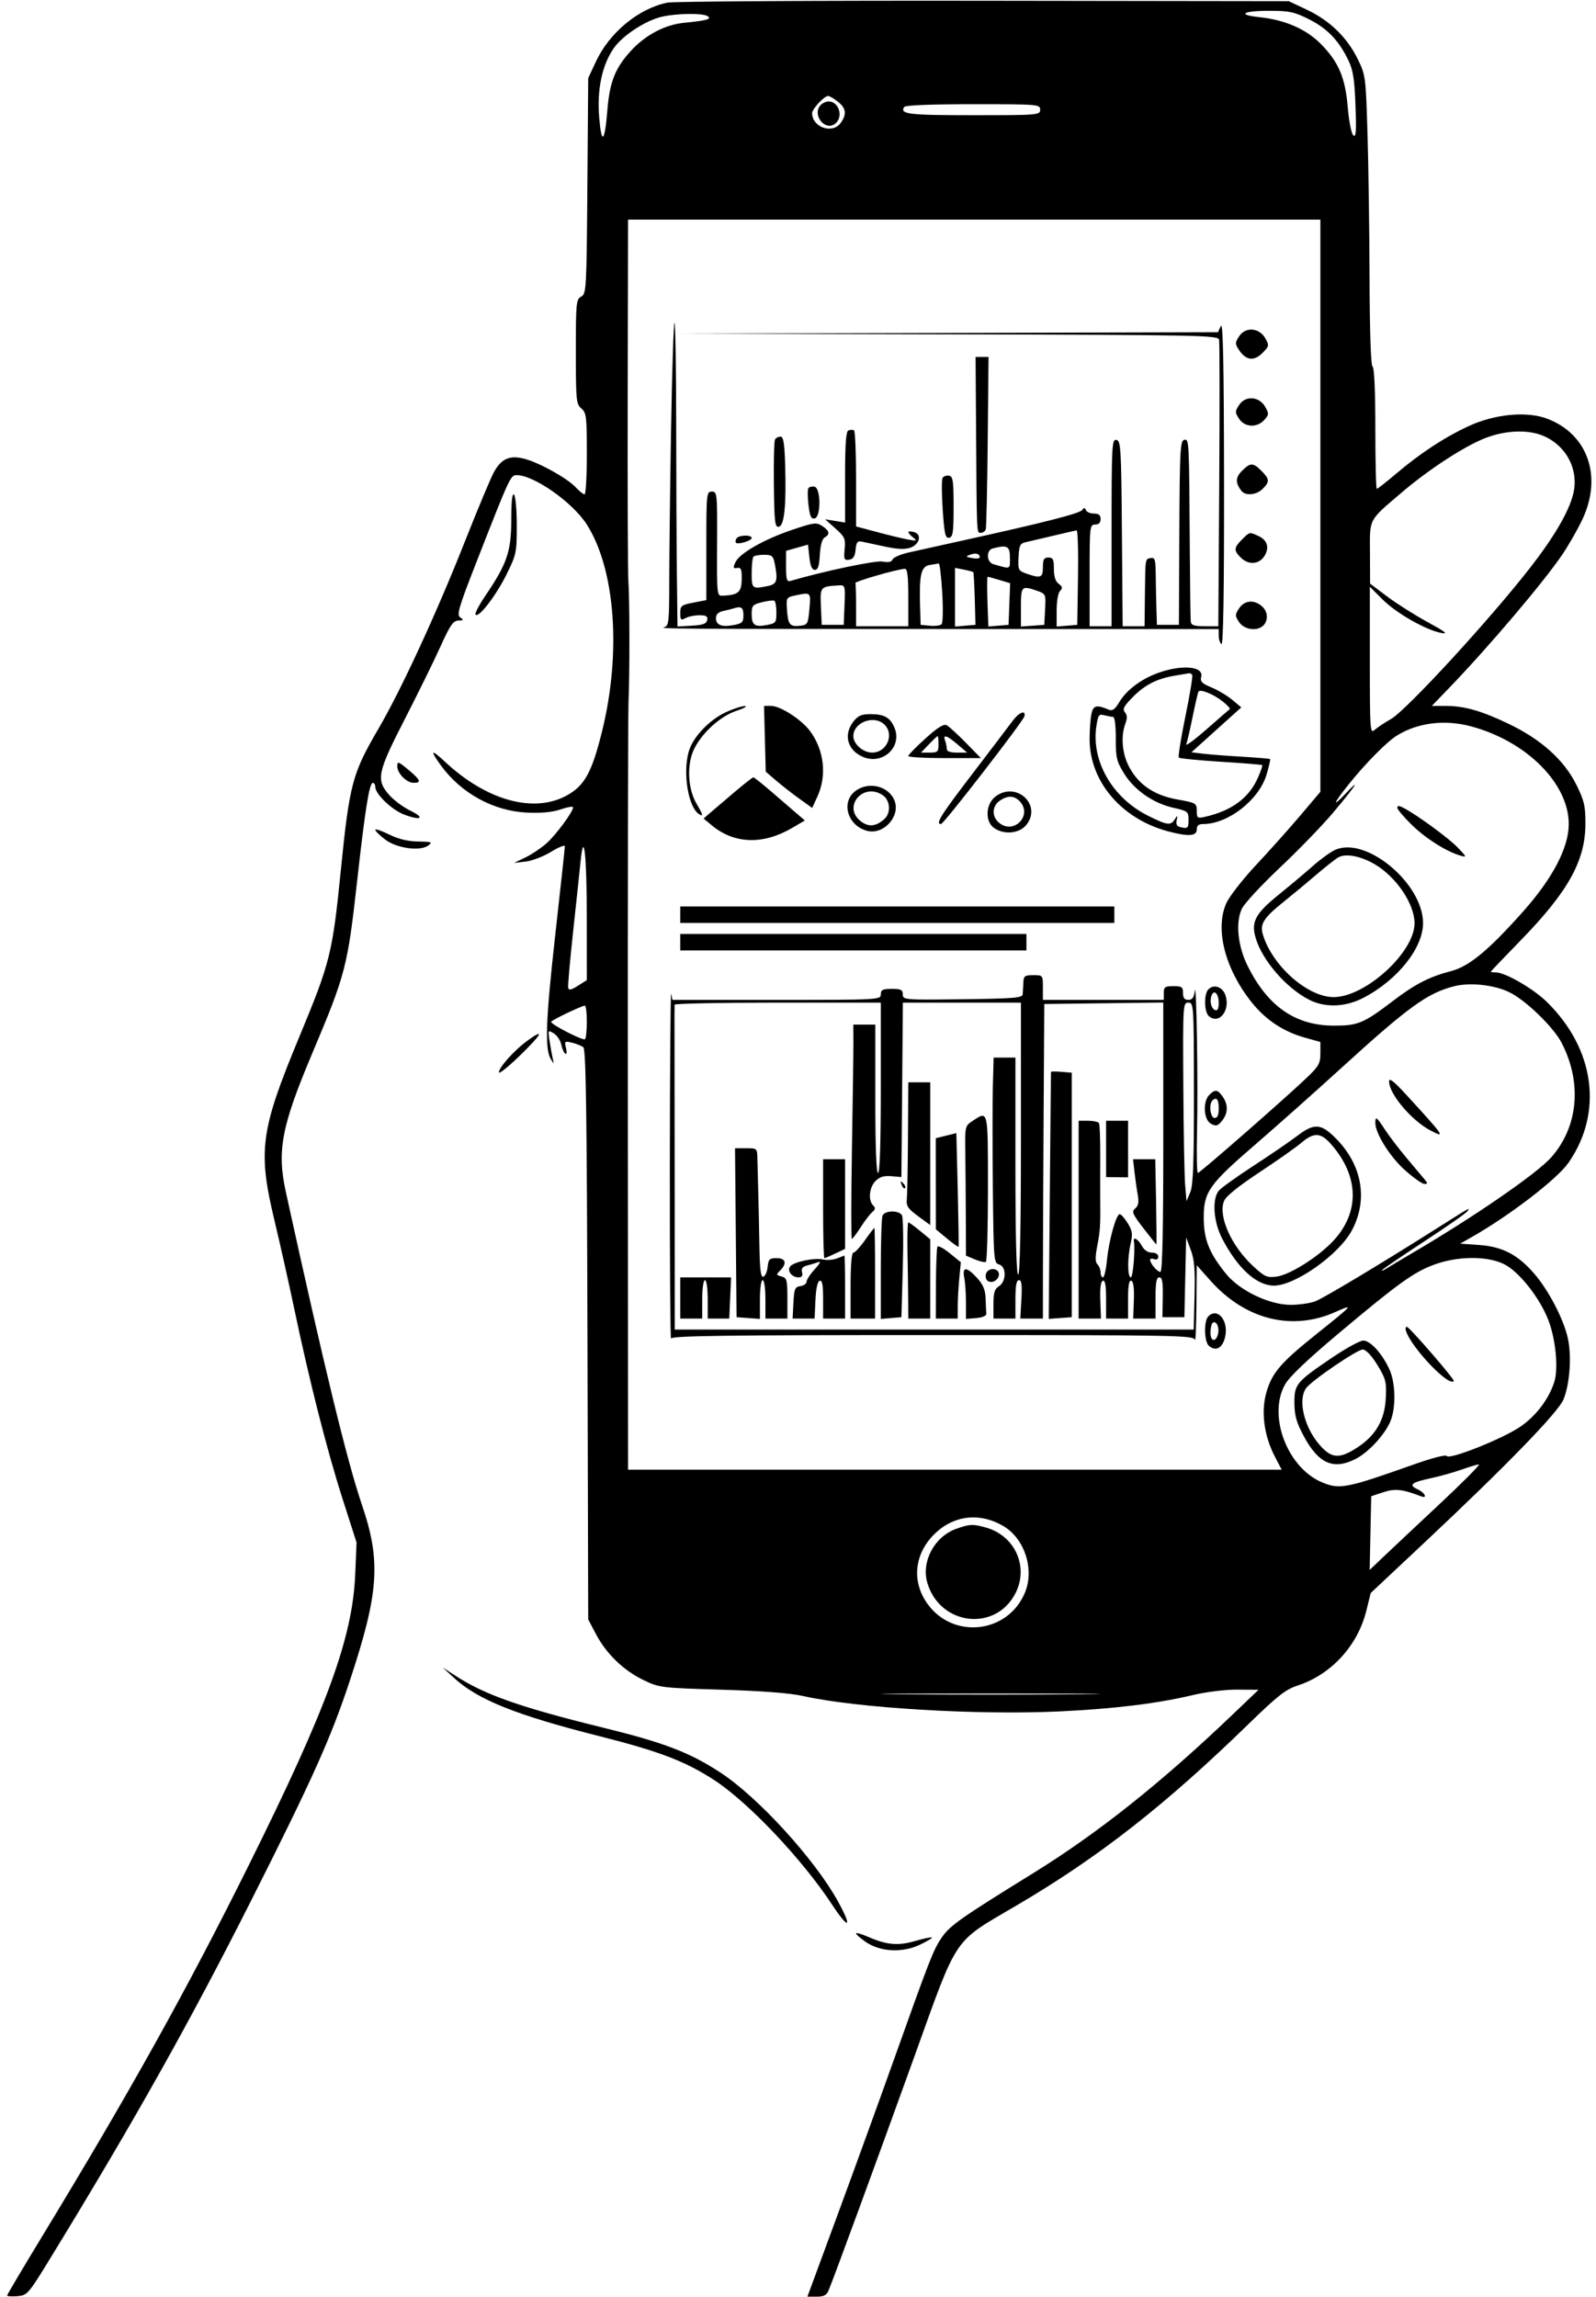 <svg width="214" height="308" viewBox="0 0 214 308" fill="none" xmlns="http://www.w3.org/2000/svg">
<path fill-rule="evenodd" clip-rule="evenodd" d="M89.499 0.352C85.639 1.128 81.725 4.354 79.901 8.263L78.87 10.473L78.758 24.93C78.65 38.817 78.618 39.402 77.929 39.77C77.257 40.13 77.212 40.595 77.212 47.144C77.212 53.678 77.26 54.175 77.949 54.765C78.624 55.343 78.686 55.852 78.686 60.839C78.686 63.834 78.549 66.284 78.381 66.284C78.214 66.284 77.675 65.855 77.184 65.33C76.043 64.113 72.323 62.043 70.335 61.519C68.363 60.999 67.247 61.48 66.239 63.282C65.826 64.021 64.069 68.216 62.335 72.604C58.509 82.282 53.782 92.517 50.708 97.776C47.246 103.699 46.859 105.155 45.712 116.568C44.577 127.865 44.296 128.992 40.125 139.04C34.905 151.613 34.551 154.26 36.82 163.722C37.549 166.761 38.737 172.066 39.46 175.51C41.498 185.217 43.849 194.471 45.919 200.929L47.808 206.823L47.632 211.059C47.277 219.609 43.852 228.976 33.361 250.081C25.053 266.796 17.461 280.432 5.605 299.935C3.048 304.141 0.956 307.674 0.956 307.786C0.956 307.898 1.576 307.938 2.333 307.875C3.68 307.763 3.781 307.643 6.975 302.419C18.16 284.123 25.489 271.059 33.735 254.713C41.851 238.626 44.342 233.085 46.845 225.54C50.817 213.567 51.114 209.388 48.535 201.787C46.525 195.862 43.564 183.691 38.333 159.854C37.114 154.297 37.731 151.044 41.861 141.25C46.377 130.541 46.59 129.717 47.926 117.782C48.972 108.429 49.53 104.964 49.989 104.964C50.171 104.964 50.32 105.207 50.32 105.504C50.32 106.465 52.522 108.584 54.178 109.216C56.45 110.084 57.077 109.69 55.013 108.691C54.071 108.235 52.795 107.286 52.178 106.584C50.394 104.552 50.591 103.604 54.302 96.371C56.088 92.891 58.239 88.511 59.084 86.637C60.355 83.817 60.765 83.225 61.456 83.207C62.168 83.189 62.206 83.127 61.713 82.79C61.206 82.444 61.484 81.501 63.962 75.168C68.385 63.863 68.458 63.706 69.292 63.709C71.604 63.718 76.769 67.35 78.659 70.294C82.511 76.298 83.339 87.546 80.707 98.142C79.36 103.564 78.377 105.347 76.017 106.649C71.568 109.102 65.202 107.335 59.621 102.098C57.805 100.393 57.622 100.571 59.098 102.606C61.825 106.367 66.148 108.741 70.662 108.957C72.581 109.049 74.048 108.908 75.174 108.524C76.092 108.212 76.844 108.083 76.844 108.239C76.844 108.842 74.522 111.985 73.253 113.099C72.519 113.743 71.245 114.591 70.421 114.984L68.923 115.697L70.482 115.524C71.339 115.429 72.872 114.839 73.889 114.213C74.906 113.587 75.738 113.255 75.738 113.475C75.738 113.695 75.159 119.046 74.451 125.366C73.169 136.807 73.033 140.684 73.863 142.021C74.286 142.701 74.294 142.7 74.125 141.987C74.029 141.582 73.839 140.534 73.702 139.658C73.46 138.1 73.471 138.077 74.251 138.553C74.689 138.821 75.141 139.499 75.256 140.06C75.371 140.622 75.616 141.174 75.801 141.289C75.992 141.407 76.032 141.079 75.893 140.526C75.663 139.611 75.709 139.57 76.707 139.809C77.289 139.949 77.968 140.222 78.217 140.418C78.568 140.694 78.691 149.32 78.769 178.956L78.87 217.138L79.905 219.104C81.293 221.738 83.604 223.976 86.26 225.257C88.406 226.292 88.607 226.317 96.736 226.56C102.127 226.721 105.927 227.011 107.604 227.392C114.765 229.015 131.081 229.997 142.112 229.469C149.478 229.116 155.165 228.417 159.993 227.27C161.77 226.848 164.316 226.539 165.93 226.55L168.756 226.568L165.072 230.085C155.633 239.097 147.154 245.831 138.548 251.152C128.805 257.175 127.364 258.188 126.278 259.782C125.142 261.447 124.73 262.502 119.626 276.816C117.82 281.881 114.524 290.958 112.301 296.985L108.261 307.945H109.506C110.449 307.945 110.835 307.744 111.098 307.116C111.82 305.392 117.631 289.548 122.55 275.895C128.552 259.232 127.637 260.588 136.338 255.47C147.367 248.983 156.204 242.068 167.467 231.109C171.319 227.36 172.387 226.525 174.005 225.998C178.491 224.535 182.05 220.655 183.207 215.964L183.791 213.599L191.193 206.651C201.954 196.549 208.9 189.396 209.631 187.661C210.495 185.61 210.762 181.733 210.203 179.337C209.606 176.771 207.65 173.029 205.747 170.81C203.546 168.245 201.474 167.158 198.363 166.935L195.791 166.751L197.262 165.916C202.432 162.979 208.794 158.095 210.323 155.889C214.996 149.145 213.842 140.639 207.397 134.328C205.585 132.553 201.824 130.383 200.562 130.383C200.19 130.383 199.886 130.341 199.889 130.291C199.891 130.24 201.673 128.373 203.849 126.141C210.254 119.573 212.564 115.431 212.583 110.482C212.592 108.082 212.432 107.382 211.382 105.251C209.748 101.93 206.653 99.142 202.279 97.051C198.568 95.276 196.34 94.649 193.746 94.649H191.986L194.208 92.347C199.53 86.834 206.918 78.134 209.471 74.375C210.312 73.137 211.524 71.017 212.164 69.665C214.887 63.913 212.918 58.227 207.484 56.151C204.731 55.1 200.424 55.506 196.893 57.149C193.639 58.663 190.422 60.78 187.13 63.572C185.85 64.658 184.715 65.547 184.608 65.547C184.5 65.547 184.412 61.91 184.412 57.464C184.412 52.473 184.272 49.294 184.044 49.154C183.812 49.01 183.661 44.594 183.637 37.251C183.615 30.83 183.491 22.096 183.36 17.841C183.128 10.264 183.101 10.06 182.048 7.914C180.627 5.022 178.304 2.762 175.277 1.327L172.808 0.158L131.917 0.102C109.427 0.071 90.339 0.184 89.499 0.352ZM175.507 2.579C177.952 3.8 179.524 5.435 180.787 8.067C181.432 9.409 181.62 10.602 181.75 14.157C181.879 17.693 181.819 18.489 181.449 18.136C181.194 17.893 180.864 16.202 180.712 14.371C180.382 10.385 179.469 8.262 177.039 5.829C175.101 3.889 172.257 2.657 168.91 2.307C165.808 1.983 166.607 1.448 170.192 1.448C172.86 1.448 173.527 1.589 175.507 2.579ZM94.875 2.165C95.496 2.557 94.785 2.758 91.7 3.061C89.169 3.309 86.563 4.68 84.624 6.784C82.498 9.09 81.748 10.968 81.442 14.751C81.089 19.113 80.656 19.507 80.343 15.749C80.029 11.991 80.737 8.665 82.328 6.421C83.537 4.715 86.608 2.723 88.783 2.234C90.788 1.783 94.21 1.744 94.875 2.165ZM112.343 13.631C113.452 14.503 113.562 15.296 112.74 16.469C111.654 18.021 108.893 17.084 108.893 15.163C108.893 14.613 110.523 12.867 111.037 12.867C111.222 12.867 111.809 13.211 112.343 13.631ZM110.072 14.046C108.791 15.328 110.63 17.709 112.013 16.561C113.113 15.648 112.483 13.604 111.103 13.604C110.779 13.604 110.315 13.803 110.072 14.046ZM139.469 14.709C139.469 15.426 139.224 15.446 130.465 15.446C121.789 15.446 120.636 15.308 121.234 14.341C121.376 14.111 124.861 13.973 130.465 13.973C139.224 13.973 139.469 13.993 139.469 14.709ZM177.045 67.804V106.163L174.374 109.321C172.905 111.057 170.229 114.051 168.429 115.973C166.628 117.895 164.826 120.211 164.423 121.12C162.892 124.583 164.248 129.891 167.809 134.37C169.684 136.728 172.066 138.317 174.926 139.119L177.045 139.713V141.232C177.045 142.563 176.828 142.96 175.295 144.432C172.511 147.105 160.89 157.275 160.618 157.275C160.483 157.275 160.431 154.747 160.503 151.657C160.652 145.231 160.424 131.069 160.201 132.869C160.091 133.757 159.868 134.066 159.339 134.066C158.824 134.066 158.625 133.811 158.625 133.146C158.625 132.339 158.466 132.225 157.336 132.225C156.206 132.225 156.047 132.339 156.047 133.146V134.066H147.942H139.838V132.409C139.838 130.76 139.831 130.751 138.548 130.751C137.397 130.751 137.254 130.86 137.217 131.764C137.193 132.321 137.152 133.026 137.124 133.33C137.082 133.799 135.868 133.897 129.062 133.982C121.237 134.079 121.05 134.064 121.05 133.337C121.05 132.715 120.809 132.593 119.576 132.593C118.349 132.593 118.103 132.716 118.103 133.33C118.103 134.054 117.857 134.066 104.13 134.066H90.157L89.997 133.238C89.909 132.782 89.828 143.101 89.816 156.17C89.805 169.238 89.879 179.724 89.981 179.47C90.128 179.106 97.499 179.01 125.106 179.01C158.071 179.01 160.054 179.046 160.213 179.654C160.306 180.009 160.401 177.904 160.424 174.976L160.467 169.653L162.298 171.707C166.97 176.949 173.236 178.52 179.071 175.91C181.595 174.782 181.504 174.887 176.477 178.909C171.735 182.703 170.576 184.05 169.815 186.655C169.059 189.242 169.476 192.481 170.925 195.274L171.852 197.061H128.032H84.211L84.183 146.868C84.168 119.262 84.21 95.515 84.275 94.097C84.44 90.571 84.427 80.145 84.256 77.888C84.179 76.875 84.138 65.561 84.164 52.745L84.211 29.445H130.628H177.045V67.804ZM89.981 57.501C89.847 65.437 89.737 74.626 89.737 77.921C89.737 83.317 89.673 83.929 89.092 84.081C88.167 84.322 90.232 84.336 128.694 84.343L163.414 84.349V85.241C163.414 85.732 163.58 86.235 163.783 86.361C164.027 86.511 164.143 79.218 164.126 64.74C164.108 48.779 163.994 43.114 163.702 43.718L163.303 44.545L127.165 44.641L91.026 44.737L127.177 44.827C161.268 44.912 163.336 44.954 163.463 45.562C163.538 45.916 163.545 54.703 163.48 65.086L163.361 83.966H161.546C160.089 83.966 159.716 83.838 159.66 83.321C159.622 82.967 159.565 78.615 159.534 73.651C159.441 58.766 159.445 58.845 158.775 58.981C158.253 59.087 158.181 60.474 158.13 71.441L158.073 83.782H156.599H155.126L155.058 81.572C155.021 80.356 154.979 78.313 154.966 77.032C154.945 75.019 154.854 74.719 154.297 74.826C153.539 74.972 153.573 74.754 153.514 79.914L153.468 83.966H151.999H150.531L150.434 71.538C150.344 60.039 150.288 59.101 149.692 58.986C149.088 58.87 149.047 59.658 149.047 71.414V83.966H147.574H146.1V77.151C146.1 70.581 146.127 70.336 146.837 70.336C147.328 70.336 147.574 70.09 147.574 69.599C147.574 69.066 147.328 68.862 146.683 68.862C146.194 68.862 145.709 68.655 145.606 68.402C145.461 68.042 145.35 68.04 145.101 68.389C144.78 68.841 139.922 70.085 129.523 72.375C126.382 73.067 122.926 73.834 121.841 74.079C120.757 74.323 119.785 74.746 119.68 75.017C119.551 75.353 119.122 75.442 118.336 75.295C117.399 75.121 110.594 76.553 105.946 77.902C105.5 78.032 105.394 77.656 105.398 75.96L105.401 73.857L106.871 73.442L108.341 73.026L108.525 74.72C108.653 75.898 108.877 76.414 109.262 76.414C109.672 76.414 109.844 75.893 109.929 74.39C110.001 73.11 110.238 72.257 110.573 72.069C111.33 71.646 111.231 71.173 110.249 70.529C109.463 70.014 109.137 70.056 106.207 71.047C102.414 72.329 99.153 74.194 98.606 75.395C98.27 76.132 98.306 76.246 98.846 76.154C99.371 76.064 99.475 76.329 99.45 77.696C99.418 79.424 99.004 79.776 96.886 79.877C96.129 79.913 96.116 79.794 96.15 72.915C96.183 66.15 96.159 65.916 95.447 65.915C94.735 65.915 94.71 66.16 94.71 73.19V80.466L92.96 80.805C91.358 81.114 91.211 81.231 91.211 82.199C91.211 83.129 91.296 83.21 91.923 82.874C92.315 82.664 93.156 82.492 93.792 82.492C94.695 82.492 94.922 82.634 94.826 83.137C94.731 83.635 94.265 83.807 92.773 83.893L90.842 84.005L90.759 76.894C90.714 72.983 90.672 63.871 90.667 56.645C90.662 49.419 90.561 43.409 90.442 43.289C90.323 43.17 90.115 49.565 89.981 57.501ZM166.158 45.08C165.591 45.944 165.588 46.096 166.125 46.915C167.049 48.325 168.13 48.473 169.26 47.344C170.176 46.428 170.197 46.325 169.664 45.371C168.862 43.937 167.007 43.783 166.158 45.08ZM130.872 56.982C130.971 72.096 130.942 71.441 131.51 71.441C131.792 71.441 132.091 71.234 132.174 70.98C132.257 70.727 132.375 65.422 132.437 59.192L132.549 47.864L131.681 47.864L130.812 47.865L130.872 56.982ZM166.158 54.289C165.584 55.164 165.583 55.298 166.143 56.153C166.9 57.307 168.544 57.385 169.516 56.312C170.145 55.617 170.157 55.464 169.653 54.562C168.862 53.146 167.002 53.001 166.158 54.289ZM113.774 57.707C113.431 57.83 113.314 59.425 113.314 63.968V70.064L111.974 69.847L110.635 69.629L112.017 70.859C113.27 71.973 113.386 72.233 113.253 73.622C113.123 74.991 113.187 75.143 113.855 75.048C114.407 74.969 114.634 74.617 114.721 73.705C114.822 72.654 114.959 72.496 115.642 72.641C116.084 72.735 117.479 73.034 118.743 73.305C120.331 73.644 121.355 73.686 122.058 73.44C123.329 72.996 123.644 71.627 122.543 71.339C121.617 71.097 121.574 71.373 122.431 72.062C123.007 72.525 122.938 72.556 121.787 72.348C121.078 72.22 119.212 71.772 117.642 71.352L114.787 70.588V64.221C114.787 60.719 114.663 57.784 114.511 57.698C114.359 57.612 114.028 57.616 113.774 57.707ZM207.083 58.503C210.133 59.888 211.729 63.092 210.941 66.248C210.342 68.648 208.396 71.976 205.158 76.137C199.729 83.111 188.568 95.244 186.503 96.414C185.657 96.893 184.675 97.547 184.32 97.867C183.708 98.418 183.676 97.952 183.676 88.56V78.673L185.38 80.377C187.22 82.218 191.174 84.473 193.254 84.868C194.244 85.056 193.817 84.717 191.414 83.406C189.693 82.467 187.256 80.925 185.997 79.978L183.709 78.256L183.693 74.153C183.673 69.438 183.434 69.9 187.85 66.119C191.595 62.913 196.52 59.716 199.32 58.675C202.072 57.652 205.064 57.586 207.083 58.503ZM103.921 58.915C103.796 59.117 103.726 61.859 103.765 65.01C103.828 70.06 103.906 70.725 104.431 70.626C105.166 70.487 105.444 67.76 105.278 62.323C105.189 59.419 105.045 58.547 104.655 58.547C104.376 58.547 104.046 58.713 103.921 58.915ZM166.533 63.132C165.643 64.022 165.625 64.738 166.464 65.823C167.002 66.519 168.48 66.376 169.309 65.547C170.262 64.593 170.237 64.231 169.141 63.136C168.012 62.006 167.659 62.006 166.533 63.132ZM126.392 64.073C126.253 64.297 126.258 66.221 126.403 68.348C126.627 71.637 126.756 72.197 127.266 72.099C127.776 72 127.865 71.382 127.865 67.941C127.865 64.471 127.779 63.882 127.255 63.781C126.919 63.717 126.531 63.848 126.392 64.073ZM108.386 65.473C108.272 65.658 108.281 66.669 108.405 67.721C108.581 69.208 108.763 69.607 109.223 69.519C110.097 69.35 110.079 65.424 109.204 65.255C108.868 65.191 108.5 65.288 108.386 65.473ZM68.553 69.712C68.552 73.946 67.985 75.6 65.056 79.912C64.209 81.16 63.63 82.292 63.77 82.429C64.212 82.861 66.525 79.839 67.934 76.99C69.232 74.365 69.292 74.077 69.292 70.467C69.292 68.39 69.126 66.525 68.923 66.324C68.678 66.079 68.555 67.21 68.553 69.712ZM144.543 77.427L144.442 83.782L143.061 83.896L141.68 84.011V81.852C141.68 80.619 141.877 79.492 142.14 79.226C142.509 78.852 142.472 78.664 141.956 78.282C141.522 77.962 141.311 77.307 141.311 76.281C141.311 75.002 141.193 74.756 140.574 74.756C139.978 74.756 139.838 75.002 139.838 76.046C139.838 77.465 139.55 77.582 137.666 76.925C136.54 76.532 136.493 76.437 136.572 74.705C136.64 73.21 136.787 72.866 137.417 72.727C137.837 72.634 139.506 72.243 141.127 71.856C142.748 71.47 144.202 71.136 144.359 71.113C144.516 71.091 144.599 73.932 144.543 77.427ZM166.529 72.345C165.433 73.441 165.408 73.803 166.361 74.756C167.38 75.775 168.787 75.701 169.515 74.59C170.25 73.467 169.949 72.42 168.732 71.865C167.516 71.311 167.576 71.298 166.529 72.345ZM98.748 72.202C98.614 72.418 98.585 72.675 98.682 72.773C98.963 73.053 100.789 72.502 100.789 72.138C100.789 71.673 99.04 71.728 98.748 72.202ZM135.417 74.781C135.417 76.388 135.577 76.325 133.207 75.653C132.268 75.386 132.198 73.776 133.115 73.537C135.067 73.026 135.417 73.216 135.417 74.781ZM131.365 74.727C131.365 74.89 130.913 74.936 130.362 74.831C129.471 74.661 129.44 74.61 130.086 74.375C130.854 74.097 131.365 74.237 131.365 74.727ZM103.874 75.539C104.335 77.843 104.187 78.332 102.953 78.578C100.845 79 100.789 78.955 100.789 76.844C100.789 75.763 100.899 74.769 101.034 74.634C101.169 74.499 101.812 74.388 102.462 74.388C103.491 74.388 103.674 74.537 103.874 75.539ZM126.337 79.434C126.469 81.601 126.432 83.52 126.255 83.697C126.078 83.875 125.373 83.966 124.688 83.901L123.444 83.782L123.366 81.203C123.241 77.056 123.51 75.932 124.67 75.754C125.212 75.671 125.754 75.579 125.875 75.548C125.996 75.518 126.204 77.266 126.337 79.434ZM121.787 80.098V83.966H118.287H114.787V81.203C114.787 79.683 114.746 78.325 114.695 78.183C114.614 77.956 120.146 76.356 121.326 76.265C121.668 76.239 121.787 77.23 121.787 80.098ZM130.499 76.715C130.559 76.775 130.65 78.39 130.702 80.303L130.795 83.782L129.422 83.896L128.049 84.011V80.074V76.138L129.22 76.372C129.863 76.501 130.439 76.655 130.499 76.715ZM134.007 77.766L135.446 78.197L135.339 80.989L135.233 83.782L133.878 83.894L132.523 84.007L132.404 80.67C132.339 78.835 132.349 77.334 132.427 77.334C132.505 77.335 133.216 77.529 134.007 77.766ZM113.238 81.111L113.13 83.782H111.656H110.183L110.074 81.323C109.957 78.657 109.971 78.641 112.501 78.49C113.318 78.442 113.343 78.528 113.238 81.111ZM139.063 79.219C140.22 79.622 140.238 79.665 140.131 81.706L140.022 83.782L138.456 83.895L136.891 84.008V81.408C136.891 78.571 136.971 78.49 139.063 79.219ZM108.529 81.664C108.351 83.671 108.285 83.788 107.283 83.903C105.909 84.06 105.66 83.756 105.522 81.758C105.414 80.184 105.462 80.091 106.506 79.868C108.758 79.385 108.734 79.364 108.529 81.664ZM104.104 82.129C104.104 83.472 104.023 83.579 102.839 83.802C101.191 84.111 100.789 83.82 100.789 82.323C100.789 81.207 100.918 81.06 102.17 80.747C102.93 80.557 103.676 80.467 103.828 80.548C103.98 80.628 104.104 81.34 104.104 82.129ZM166.143 81.572C165.584 82.425 165.584 82.56 166.143 83.413C166.745 84.332 168.257 84.652 169.167 84.053C170.027 83.486 170.106 82.185 169.327 81.406C168.284 80.363 166.887 80.436 166.143 81.572ZM99.683 82.476C99.683 83.428 99.522 83.595 98.397 83.806C96.761 84.113 96 83.818 96 82.879C96 82.371 96.317 82.068 97.013 81.915C97.57 81.792 98.192 81.636 98.394 81.568C99.376 81.241 99.683 81.457 99.683 82.476ZM155.432 90.174C153.088 90.984 151.043 92.505 150.061 94.169C149.527 95.074 149.151 95.356 148.722 95.175C147.008 94.45 146.579 94.556 146.337 95.768C146.207 96.419 146.1 97.919 146.1 99.102C146.1 104.772 150.369 109.798 156.599 111.463C159.329 112.192 160.467 112.122 160.467 111.227C160.467 110.701 160.713 110.49 161.323 110.49C164.678 110.49 168.819 107.255 169.832 103.842C170.151 102.769 170.362 101.843 170.302 101.783C170.242 101.723 168.544 101.578 166.528 101.46C164.511 101.343 162.163 101.162 161.308 101.058L159.753 100.87L163.096 97.859L166.439 94.848L165.227 93.836C164.56 93.279 163.306 92.531 162.441 92.173C161.143 91.636 160.901 91.385 161.063 90.741C161.409 89.36 158.604 89.078 155.432 90.174ZM159.859 90.507C159.953 90.66 159.54 93.165 158.94 96.075C158.341 98.984 157.947 101.462 158.067 101.581C158.187 101.701 160.723 101.952 163.704 102.138C166.685 102.325 169.18 102.526 169.247 102.585C169.315 102.644 169.051 103.411 168.662 104.289C167.444 107.032 165.11 108.739 161.48 109.543C160.559 109.747 160.467 109.672 160.467 108.714C160.467 107.699 160.374 107.644 157.869 107.196C154.756 106.64 152.659 105.216 151.378 102.788C150.459 101.047 150.263 98.692 150.897 97.023C151.167 96.312 151.151 95.885 150.838 95.509C150.488 95.087 150.679 94.703 151.814 93.54C153.463 91.851 155.092 91.005 157.468 90.604C158.408 90.445 159.292 90.296 159.432 90.272C159.572 90.248 159.764 90.354 159.859 90.507ZM163.967 94.068C164.575 94.554 164.989 95.012 164.888 95.087C164.787 95.162 163.387 96.378 161.777 97.791C160.167 99.204 158.948 100.101 159.067 99.785C159.187 99.469 159.569 97.812 159.916 96.101C160.263 94.391 160.615 92.877 160.699 92.737C160.933 92.348 162.732 93.081 163.967 94.068ZM97.289 95.516C95.054 96.559 92.872 98.887 92.342 100.793C91.528 103.726 92.293 108.275 93.751 109.177C94.332 109.536 94.259 109.229 93.423 107.813C92.4 106.08 92.114 103.503 92.707 101.377C93.368 99.006 96.225 96.139 98.763 95.302C99.776 94.968 100.273 94.686 99.868 94.675C99.463 94.665 98.302 95.043 97.289 95.516ZM102.56 99.059L102.674 103.47L104.084 104.677C104.86 105.342 106.262 106.436 107.2 107.109L108.905 108.334L109.628 106.741C110.892 103.954 110.496 100.556 108.61 98.018C107.463 96.474 104.635 94.65 103.387 94.648L102.446 94.648L102.56 99.059ZM135.785 96.648C135.279 97.331 132.834 100.549 130.352 103.8C126.065 109.415 125.395 110.49 126.18 110.49C126.538 110.49 137.235 96.664 137.366 96.03C137.55 95.149 136.63 95.509 135.785 96.648ZM114.446 96.725C113.046 98.504 113.617 100.614 115.738 101.5C118.37 102.6 121.001 100.147 119.939 97.582C119.365 96.198 118.575 95.754 116.68 95.754C115.53 95.754 115.043 95.966 114.446 96.725ZM149.241 96.118C149.469 96.121 149.616 97.275 149.61 99.006C149.601 101.58 149.719 102.083 150.716 103.703C152.086 105.93 154.642 107.709 157.339 108.312C159.275 108.746 159.362 108.815 159.362 109.945C159.362 110.989 159.261 111.105 158.485 110.957C157.812 110.828 157.646 110.603 157.773 109.995C157.921 109.286 157.895 109.27 157.527 109.845C156.965 110.724 156.516 110.666 153.933 109.375C149.154 106.987 146.306 102.052 147.008 97.374C147.234 95.865 147.348 95.706 148.062 95.898C148.503 96.016 149.033 96.115 149.241 96.118ZM118.534 97.101C119.981 98.41 118.935 100.912 116.941 100.912C115.725 100.912 114.419 99.767 114.419 98.701C114.419 96.882 117.128 95.828 118.534 97.101ZM124.087 99.017C122.819 100.161 121.783 101.22 121.784 101.372C121.786 101.524 123.977 101.649 126.655 101.649H131.524L129.51 99.595C128.403 98.466 127.248 97.406 126.944 97.241C126.548 97.025 125.736 97.53 124.087 99.017ZM197.22 97.385C204.708 99.378 210.419 105.122 210.345 110.583C210.302 113.741 208.151 117.818 204.174 122.278C199.562 127.451 196.982 129.578 194.559 130.21C191.658 130.965 189.737 131.952 186.781 134.205C182.823 137.221 182.073 137.533 178.825 137.522C173.646 137.505 169.926 134.898 167.238 129.404C165.956 126.783 165.656 123.652 166.514 121.845C166.845 121.147 169.146 118.662 171.627 116.323C174.108 113.984 177.309 110.678 178.741 108.977C181.785 105.361 182.627 104.068 180.396 106.438C178.544 108.404 178.783 107.736 180.856 105.148C183.104 102.343 185.932 99.482 187.295 98.633C190.077 96.901 193.693 96.446 197.22 97.385ZM125.839 99.807C125.839 100.803 125.724 100.912 124.665 100.912H123.491L124.55 99.807C125.132 99.199 125.66 98.701 125.724 98.701C125.787 98.701 125.839 99.199 125.839 99.807ZM128.404 99.822L129.679 100.912H128.312C127.377 100.912 126.944 100.746 126.944 100.389C126.944 100.102 126.844 99.605 126.72 99.284C126.386 98.413 126.977 98.602 128.404 99.822ZM53.267 102.733C53.267 103.699 54.52 104.964 55.477 104.964C56.551 104.964 56.382 104.562 54.734 103.194C53.403 102.088 53.267 102.046 53.267 102.733ZM98.54 106.161C97.283 107.225 95.824 108.468 95.298 108.924L94.342 109.753L95.447 110.67C98.465 113.175 102.32 113.295 106.227 111.005L107.919 110.013L106.803 109.055C106.189 108.527 104.679 107.225 103.447 106.161C102.215 105.098 101.121 104.227 101.017 104.227C100.912 104.227 99.798 105.098 98.54 106.161ZM114.653 106.096C112.709 107.625 113.688 110.762 116.313 111.413C118.484 111.952 120.741 109.452 119.954 107.382C119.19 105.374 116.424 104.703 114.653 106.096ZM118.389 106.643C119.387 107.342 119.479 109.032 118.563 109.837C117.417 110.843 116.444 110.924 115.398 110.101C112.912 108.145 115.788 104.82 118.389 106.643ZM133.441 106.833C132.146 107.851 132.062 110.162 133.289 111.021C134.643 111.97 136.704 111.764 137.63 110.588C139.768 107.869 136.195 104.666 133.441 106.833ZM136.68 107.385C138.581 109.286 135.875 112.053 133.88 110.248C132.964 109.42 133.032 108.075 134.026 107.379C135.068 106.649 135.946 106.651 136.68 107.385ZM187.359 108.298C187.359 108.526 188.238 109.568 189.313 110.614C191.201 112.452 193.927 114.172 195.832 114.727C196.697 114.979 196.675 114.913 195.472 113.652C194.267 112.387 190.02 109.278 188.188 108.319C187.588 108.005 187.359 107.999 187.359 108.298ZM50.32 111.264C50.32 111.425 50.912 112.009 51.636 112.561C53.194 113.749 56.34 114.184 57.434 113.362C58.024 112.919 57.866 112.858 56.061 112.832C54.676 112.812 53.426 112.508 52.17 111.887C51.152 111.383 50.32 111.103 50.32 111.264ZM78.68 122.887L78.686 131.416L77.488 132.177C76.611 132.736 76.263 132.812 76.184 132.464C76.126 132.202 76.428 128.768 76.855 124.831C77.282 120.894 77.727 116.708 77.844 115.528C78.282 111.097 78.674 114.548 78.68 122.887ZM179.04 113.948C178.415 114.227 177.076 115.191 176.062 116.09C175.05 116.99 173.009 118.705 171.527 119.902C168.301 122.509 167.716 123.606 168.377 125.803C169.282 128.809 172.476 132.488 175.54 134.051C177.689 135.147 180.418 135.046 182.833 133.782C187.408 131.389 190.824 127.094 190.809 123.756C190.786 118.445 183.175 112.103 179.04 113.948ZM184.289 115.856C187.198 117.545 189.67 121.192 189.67 123.795C189.67 127.692 183.073 133.704 178.807 133.695C175.294 133.687 170.512 129.42 169.307 125.22C168.925 123.886 169.474 123.04 172.071 120.957C173.287 119.982 175.276 118.331 176.492 117.287C177.708 116.244 179.034 115.198 179.439 114.964C180.421 114.397 182.404 114.762 184.289 115.856ZM91.211 122.647V123.752H120.313H149.416V122.647V121.541H120.313H91.211V122.647ZM91.211 126.33V127.436H114.419H137.627V126.33V125.225H114.419H91.211V126.33ZM202.284 132.993C204.485 134.015 208.314 137.709 209.419 139.876C212.151 145.229 211.617 151.06 208.022 155.154C206.1 157.343 197.689 163.138 189.284 168.065C188.072 168.775 186.604 169.652 186.023 170.014C185.441 170.376 185.131 170.499 185.333 170.287C185.536 170.075 188.134 168.309 191.107 166.363C194.079 164.416 196.633 162.627 196.781 162.387C197.096 161.877 197.405 161.701 191.964 165.141C185.049 169.514 177.673 173.935 176.422 174.457C175.764 174.732 174.249 174.957 173.054 174.957C170.192 174.957 166.214 173.045 164.386 170.791C162.14 168.02 161.418 166.216 161.403 163.328C161.383 159.831 162.085 158.833 168.365 153.42C171.111 151.052 176.333 146.406 179.968 143.093C188.883 134.971 191.429 133.132 194.998 132.235C197.088 131.71 200.227 132.036 202.284 132.993ZM162.028 132.653C161.401 133.28 161.454 135.72 162.107 136.262C163.488 137.408 165.013 135.439 164.307 133.422C163.919 132.315 162.758 131.923 162.028 132.653ZM163.414 134.487C163.414 135.215 163.254 135.548 162.954 135.448C162.411 135.267 162.158 134.254 162.459 133.469C162.794 132.597 163.414 133.258 163.414 134.487ZM118.103 145.855C118.103 153.223 117.972 157.275 117.734 157.275C117.498 157.275 117.366 153.714 117.366 147.328V137.382H115.893H114.419L114.428 139.684C114.433 140.951 114.345 147.416 114.232 154.051C114.12 160.687 114.114 166.116 114.219 166.116C114.323 166.116 114.857 165.411 115.406 164.55C115.954 163.69 116.652 162.777 116.957 162.523C117.387 162.164 117.412 161.963 117.07 161.62C116.381 160.931 116.552 159.194 117.392 158.354C117.948 157.798 118.522 157.623 119.51 157.708L120.866 157.825L120.963 146.13L121.06 134.435H128.975H136.891V152.67C136.891 164.581 136.763 170.905 136.522 170.905C136.283 170.905 136.154 165.809 136.154 156.354V141.803H134.693H133.232L133.127 145.579C133.07 147.656 133.069 153.854 133.126 159.353C133.225 168.945 133.259 169.359 133.955 169.541C134.962 169.805 134.955 171.833 133.943 172.464C133.358 172.83 133.207 173.323 133.207 174.862V176.799H134.68H136.154V174.221C136.154 172.368 136.287 171.642 136.626 171.642C136.98 171.642 137.062 172.292 136.953 174.221L136.807 176.799H138.322H139.838L139.841 170.813C139.843 167.521 139.884 158.03 139.933 149.723L140.022 134.619L148 134.52L155.978 134.421L155.981 152.479C155.983 164.897 155.862 170.537 155.595 170.537C155.174 170.537 154.235 169.444 154.216 168.932C154.21 168.758 154.453 168.711 154.757 168.828C155.094 168.957 155.31 168.828 155.31 168.499C155.31 168.178 154.961 167.958 154.451 167.958C153.912 167.958 153.409 167.615 153.1 167.037C152.643 166.185 151.938 165.756 152.038 166.392C152.229 167.601 151.919 171.273 151.626 171.273C151.168 171.273 151.161 168.634 151.615 166.679C151.896 165.465 151.827 165.011 151.207 164.008C150.797 163.344 150.315 162.801 150.137 162.801C149.659 162.801 148.681 166.327 148.426 168.971C148.304 170.238 148.062 171.273 147.889 171.273C147.716 171.273 147.574 170.975 147.574 170.61C147.574 170.246 147.384 169.758 147.153 169.527C146.84 169.213 146.837 168.56 147.143 166.966C147.521 164.993 147.565 164.259 147.523 160.59C147.514 159.881 147.517 157.411 147.528 155.101C147.539 152.791 147.462 150.761 147.355 150.589C147.249 150.416 146.592 150.275 145.894 150.275H144.627V163.537V176.799H146.126H147.625L147.535 174.334C147.476 172.704 147.592 171.82 147.878 171.725C148.182 171.623 148.31 172.357 148.31 174.19V176.799H149.784H151.258V174.19C151.258 172.357 151.386 171.623 151.69 171.725C151.976 171.82 152.092 172.704 152.033 174.334L151.944 176.799H153.442H154.941V174.036C154.941 171.934 155.063 171.273 155.449 171.273C155.838 171.273 155.946 171.898 155.91 173.944L155.862 176.615H157.336H158.809L158.927 171.273L159.045 165.932L159.664 167.59C160.149 168.889 160.258 170.225 160.169 173.76L160.055 178.273H125.265H90.474L90.464 160.867C90.459 151.293 90.448 141.554 90.442 139.224C90.434 136.894 90.439 134.863 90.451 134.711C90.464 134.559 96.69 134.435 104.288 134.435H118.103V145.855ZM160.088 146.548C160.097 155.981 159.988 158.926 159.596 159.859L159.093 161.056L158.91 158.889C158.81 157.697 158.7 151.708 158.666 145.579C158.605 134.662 158.619 134.435 159.34 134.435C160.061 134.435 160.077 134.687 160.088 146.548ZM78.686 136.952C78.686 138.134 78.578 139.209 78.446 139.341C78.202 139.585 73.897 137.38 73.897 137.012C73.897 136.817 77.854 134.912 78.409 134.839C78.561 134.819 78.686 135.77 78.686 136.952ZM70.732 139.526C68.998 140.784 66.897 143.117 66.897 143.784C66.897 144.049 68.16 143.041 69.702 141.542C72.678 138.652 73.114 137.799 70.732 139.526ZM140.924 143.715C140.913 143.777 140.841 151.256 140.762 160.334L140.62 176.839L142.163 176.727L143.706 176.615V160.222V143.829L142.324 143.715C141.565 143.652 140.934 143.652 140.924 143.715ZM186.254 144.993C186.254 146.691 189.297 150.281 191.859 151.605C193.869 152.645 193.696 152.393 188.557 146.786C186.888 144.966 186.254 144.472 186.254 144.993ZM121.745 152.394C121.723 156.395 121.654 160.167 121.593 160.774C121.499 161.712 121.728 162.061 123.108 163.072L124.734 164.264V154.691V145.118H123.26H121.787L121.745 152.394ZM162.151 146.802C161.247 147.706 161.39 150.152 162.377 150.68C163.061 151.047 163.28 150.988 163.85 150.284C164.671 149.27 164.705 148.125 163.946 147.042C163.266 146.071 162.927 146.026 162.151 146.802ZM163.414 148.618C163.414 149.518 163.248 149.907 162.862 149.907C162.298 149.907 162.057 148.072 162.555 147.574C163.105 147.023 163.414 147.399 163.414 148.618ZM130.467 150.257C129.391 150.966 129.385 150.992 129.433 154.399C129.459 156.285 129.49 160.198 129.501 163.095L129.523 168.362L130.716 168.864C131.373 169.14 132.036 169.288 132.19 169.193C132.344 169.097 132.47 164.637 132.47 159.279C132.47 148.723 132.511 148.909 130.467 150.257ZM184.412 150.572C184.412 151.98 186.383 155.12 188.387 156.906C189.524 157.919 190.695 158.748 190.99 158.748C191.458 158.748 191.458 158.667 190.988 158.104C190.693 157.749 189.615 156.464 188.592 155.249C187.57 154.033 186.273 152.334 185.709 151.473C184.562 149.722 184.412 149.618 184.412 150.572ZM148.312 154.051L148.313 157.827L149.785 157.845L151.258 157.863V154.069V150.275H149.784H148.31L148.312 154.051ZM173.9 152.331C172.95 153.056 170.327 154.85 168.07 156.318C165.813 157.786 163.718 159.29 163.414 159.661C162.498 160.779 162.709 163.827 163.857 166.038C165.943 170.06 168.49 172.379 170.82 172.379C173.639 172.379 179.475 168.264 181.23 165.039C183.439 160.981 182.701 156.358 179.279 152.807C177.156 150.605 176.264 150.526 173.9 152.331ZM126.852 152.274L125.471 152.616L125.477 158.721L125.484 164.827L126.973 166.063C127.792 166.743 128.493 167.241 128.532 167.169C128.57 167.096 128.519 163.639 128.418 159.485L128.233 151.933L126.852 152.274ZM178.478 153.417C182.227 157.687 182.351 162.499 178.811 166.339C176.848 168.47 172.972 170.928 171.205 171.166C169.888 171.342 169.597 171.215 168.032 169.772C165.086 167.057 163.292 163.018 164.138 161.006C164.398 160.387 166.104 159.01 168.87 157.187C171.248 155.619 173.77 153.844 174.475 153.242C176.169 151.793 177.087 151.834 178.478 153.417ZM98.659 165.287L98.763 176.615L100.328 176.728L101.894 176.842V174.242C101.894 172.754 102.052 171.642 102.262 171.642C102.473 171.642 102.631 172.747 102.631 174.221V176.799H104.104H105.578V174.079C105.578 171.613 105.504 171.34 104.793 171.154C104.067 170.964 104.053 170.904 104.608 170.348C105.558 169.399 105.353 168.695 104.127 168.695C103.182 168.695 103.031 168.842 102.93 169.864C102.867 170.506 102.608 171.101 102.354 171.184C102.005 171.298 101.876 170.235 101.819 166.791C101.778 164.293 101.708 161.005 101.663 159.485C101.618 157.966 101.569 156.101 101.553 155.341C101.526 153.977 101.506 153.959 100.04 153.959H98.555L98.659 165.287ZM110.367 162.064C110.367 165.711 110.444 168.695 110.538 168.695C110.633 168.695 111.296 168.416 112.012 168.074L113.314 167.453V161.443V155.433H111.84H110.367V162.064ZM152.123 157.183C152.233 158.145 152.429 159.522 152.559 160.243C152.732 161.2 152.64 161.681 152.219 162.031C151.708 162.454 151.834 162.759 153.313 164.681C154.232 165.876 155.016 166.853 155.055 166.853C155.094 166.854 155.076 164.284 155.015 161.143L154.905 155.433H153.414H151.923L152.123 157.183ZM120.889 158.856C121.028 159.22 121.234 159.424 121.347 159.311C121.461 159.197 121.348 158.9 121.096 158.65C120.732 158.289 120.69 158.331 120.889 158.856ZM118.326 163.015C118.203 163.335 118.103 166.578 118.103 170.221V176.844L119.484 176.729L120.866 176.615L121.05 170.047C121.151 166.435 121.102 163.245 120.939 162.956C120.536 162.239 118.608 162.283 118.326 163.015ZM121.681 167.866C121.724 170.044 121.766 172.945 121.773 174.313L121.787 176.799H123.26H124.734V171.485V166.17L123.36 165.038C122.605 164.415 121.901 163.906 121.795 163.906C121.689 163.906 121.638 165.688 121.681 167.866ZM115.971 166.3C115.329 167.212 114.633 167.958 114.427 167.958C114.192 167.958 114.051 169.618 114.051 172.379V176.799H115.692H117.333L117.335 170.721C117.337 167.378 117.293 164.643 117.239 164.643C117.184 164.643 116.614 165.389 115.971 166.3ZM125.699 167.149C125.598 167.313 125.507 169.552 125.497 172.124L125.479 176.799H126.949H128.418V175.196C128.418 174.313 128.511 172.614 128.625 171.42L128.833 169.247L127.359 168.048C126.548 167.389 125.801 166.984 125.699 167.149ZM112.231 168.732C111.737 168.929 110.894 168.995 110.359 168.877C109.126 168.606 106.3 169.226 105.914 169.853C105.541 170.455 106.202 171.273 107.062 171.273C107.522 171.273 107.665 171.068 107.539 170.584C107.407 170.082 107.607 169.833 108.276 169.665C108.78 169.538 109.458 169.333 109.781 169.209C110.104 169.085 109.871 169.517 109.262 170.168C108.654 170.819 108.156 171.571 108.156 171.839C108.156 172.108 107.784 172.38 107.328 172.445C106.593 172.55 106.486 172.804 106.388 174.681L106.278 176.799H107.753H109.228L109.337 174.342C109.406 172.786 109.615 171.829 109.906 171.732C110.246 171.62 110.367 172.267 110.367 174.19V176.799H111.84H113.314V172.563C113.314 170.233 113.272 168.337 113.222 168.35C113.171 168.362 112.725 168.535 112.231 168.732ZM201.761 169.546C203.768 170.599 206.504 174.097 207.627 177.048C208.615 179.641 208.978 183.577 208.393 185.348C207.636 187.643 205.952 189.852 203.863 191.29C201.522 192.903 194.331 195.77 193.994 195.225C193.865 195.016 192.032 195.486 189.554 196.365C180.554 199.557 179.617 199.74 177.282 198.764C172.603 196.809 169.954 189.814 172.308 185.627C172.876 184.616 175.289 182.313 179.376 178.88C187.46 172.091 189.535 170.594 192.275 169.576C195.471 168.388 199.528 168.375 201.761 169.546ZM129.293 171.32C129.419 171.953 129.523 173.455 129.523 174.657V176.844L130.904 176.729C131.729 176.661 132.271 176.429 132.249 176.155C132.229 175.902 132.187 174.985 132.157 174.119C132.115 172.937 131.83 172.246 131.017 171.356C129.613 169.819 128.99 169.806 129.293 171.32ZM132.225 170.746C132.103 171.063 132.164 171.483 132.359 171.679C132.888 172.208 133.943 171.666 133.943 170.866C133.943 170.002 132.548 169.905 132.225 170.746ZM91.211 174.036V176.799H92.684H94.158V174.221C94.158 172.747 94.316 171.642 94.526 171.642C94.737 171.642 94.894 172.747 94.894 174.221V176.799H96.339H97.783L97.905 174.036L98.026 171.272L94.618 171.273L91.211 171.273V174.036ZM162.014 176.505C161.39 177.129 161.456 179.928 162.107 180.468C163.039 181.242 163.918 180.757 164.268 179.277C164.781 177.108 163.27 175.249 162.014 176.505ZM163.354 178.662C163.165 179.952 162.309 180.011 162.309 178.733C162.309 178.142 162.423 177.546 162.561 177.407C162.986 176.982 163.484 177.771 163.354 178.662ZM188.465 178.103C188.465 179.793 194.129 185.993 194.935 185.187C195.115 185.007 188.969 177.904 188.633 177.904C188.54 177.904 188.465 177.994 188.465 178.103ZM178.474 182.13C173.78 185.322 173.541 185.615 173.561 188.167C173.573 189.804 173.84 190.738 174.819 192.566C176.798 196.263 178.796 197.137 181.781 195.613C183.495 194.74 185.68 192.372 186.43 190.577C187.192 188.754 187.131 185.431 186.303 183.614C185.338 181.497 183.75 179.746 182.795 179.746C182.346 179.746 180.402 180.819 178.474 182.13ZM184.711 183.062C185.828 184.91 185.925 185.302 185.81 187.527C185.657 190.465 184.417 192.55 181.854 194.178C179.524 195.658 178.492 195.552 176.876 193.663C174.857 191.305 174.016 187.736 175.107 186.157C175.807 185.144 182.085 180.866 182.752 180.947C183.199 181.001 183.967 181.83 184.711 183.062ZM192.959 201.733C189.778 204.709 186.383 207.899 185.414 208.822L183.653 210.501L183.756 205.561L183.86 200.621L185.469 200.085C187.037 199.563 188.037 199.669 190.529 200.626C191.476 200.989 191.056 200.132 190.066 199.681C188.811 199.109 189.241 198.761 191.906 198.19C193.09 197.937 194.914 197.425 195.959 197.053C197.003 196.682 198.057 196.365 198.3 196.351C198.544 196.336 196.14 198.758 192.959 201.733ZM134.523 204.609C137.39 206.289 138.731 210.425 137.424 213.558C135.152 219.006 127.843 219.854 124.378 215.071C122.224 212.096 122.567 208.418 125.249 205.736C127.809 203.175 131.344 202.745 134.523 204.609ZM128.233 204.982C125.289 206.023 123.492 209.394 124.352 212.265C126.063 217.977 133.504 218.831 136.162 213.622C137.974 210.069 136.09 205.898 132.182 204.813C130.439 204.329 130.031 204.346 128.233 204.982ZM60.885 224.984C64.064 227.91 69.215 229.973 80.388 232.796C88.389 234.817 91.918 236.168 95.769 238.681C100.356 241.676 107.556 249.281 111.551 255.352C113.814 258.789 114.343 258.556 112.382 254.986C109.27 249.319 101.656 240.971 96.582 237.661C92.426 234.95 89.07 233.666 80.896 231.657C69.78 228.927 64.996 227.245 61.048 224.675L59.345 223.567L60.885 224.984ZM144.719 227.176C138.185 227.232 127.492 227.232 120.958 227.176C114.424 227.119 119.77 227.073 132.838 227.073C145.907 227.073 151.253 227.119 144.719 227.176ZM114.79 259.246C114.791 259.387 115.382 259.903 116.103 260.395C118.041 261.714 120.959 261.87 123.291 260.777C124.286 260.311 125.035 259.865 124.957 259.786C124.877 259.707 123.87 259.917 122.716 260.252C120.403 260.924 118.881 260.787 116.353 259.678C115.492 259.3 114.788 259.106 114.79 259.246Z" fill="black"/>
</svg>
